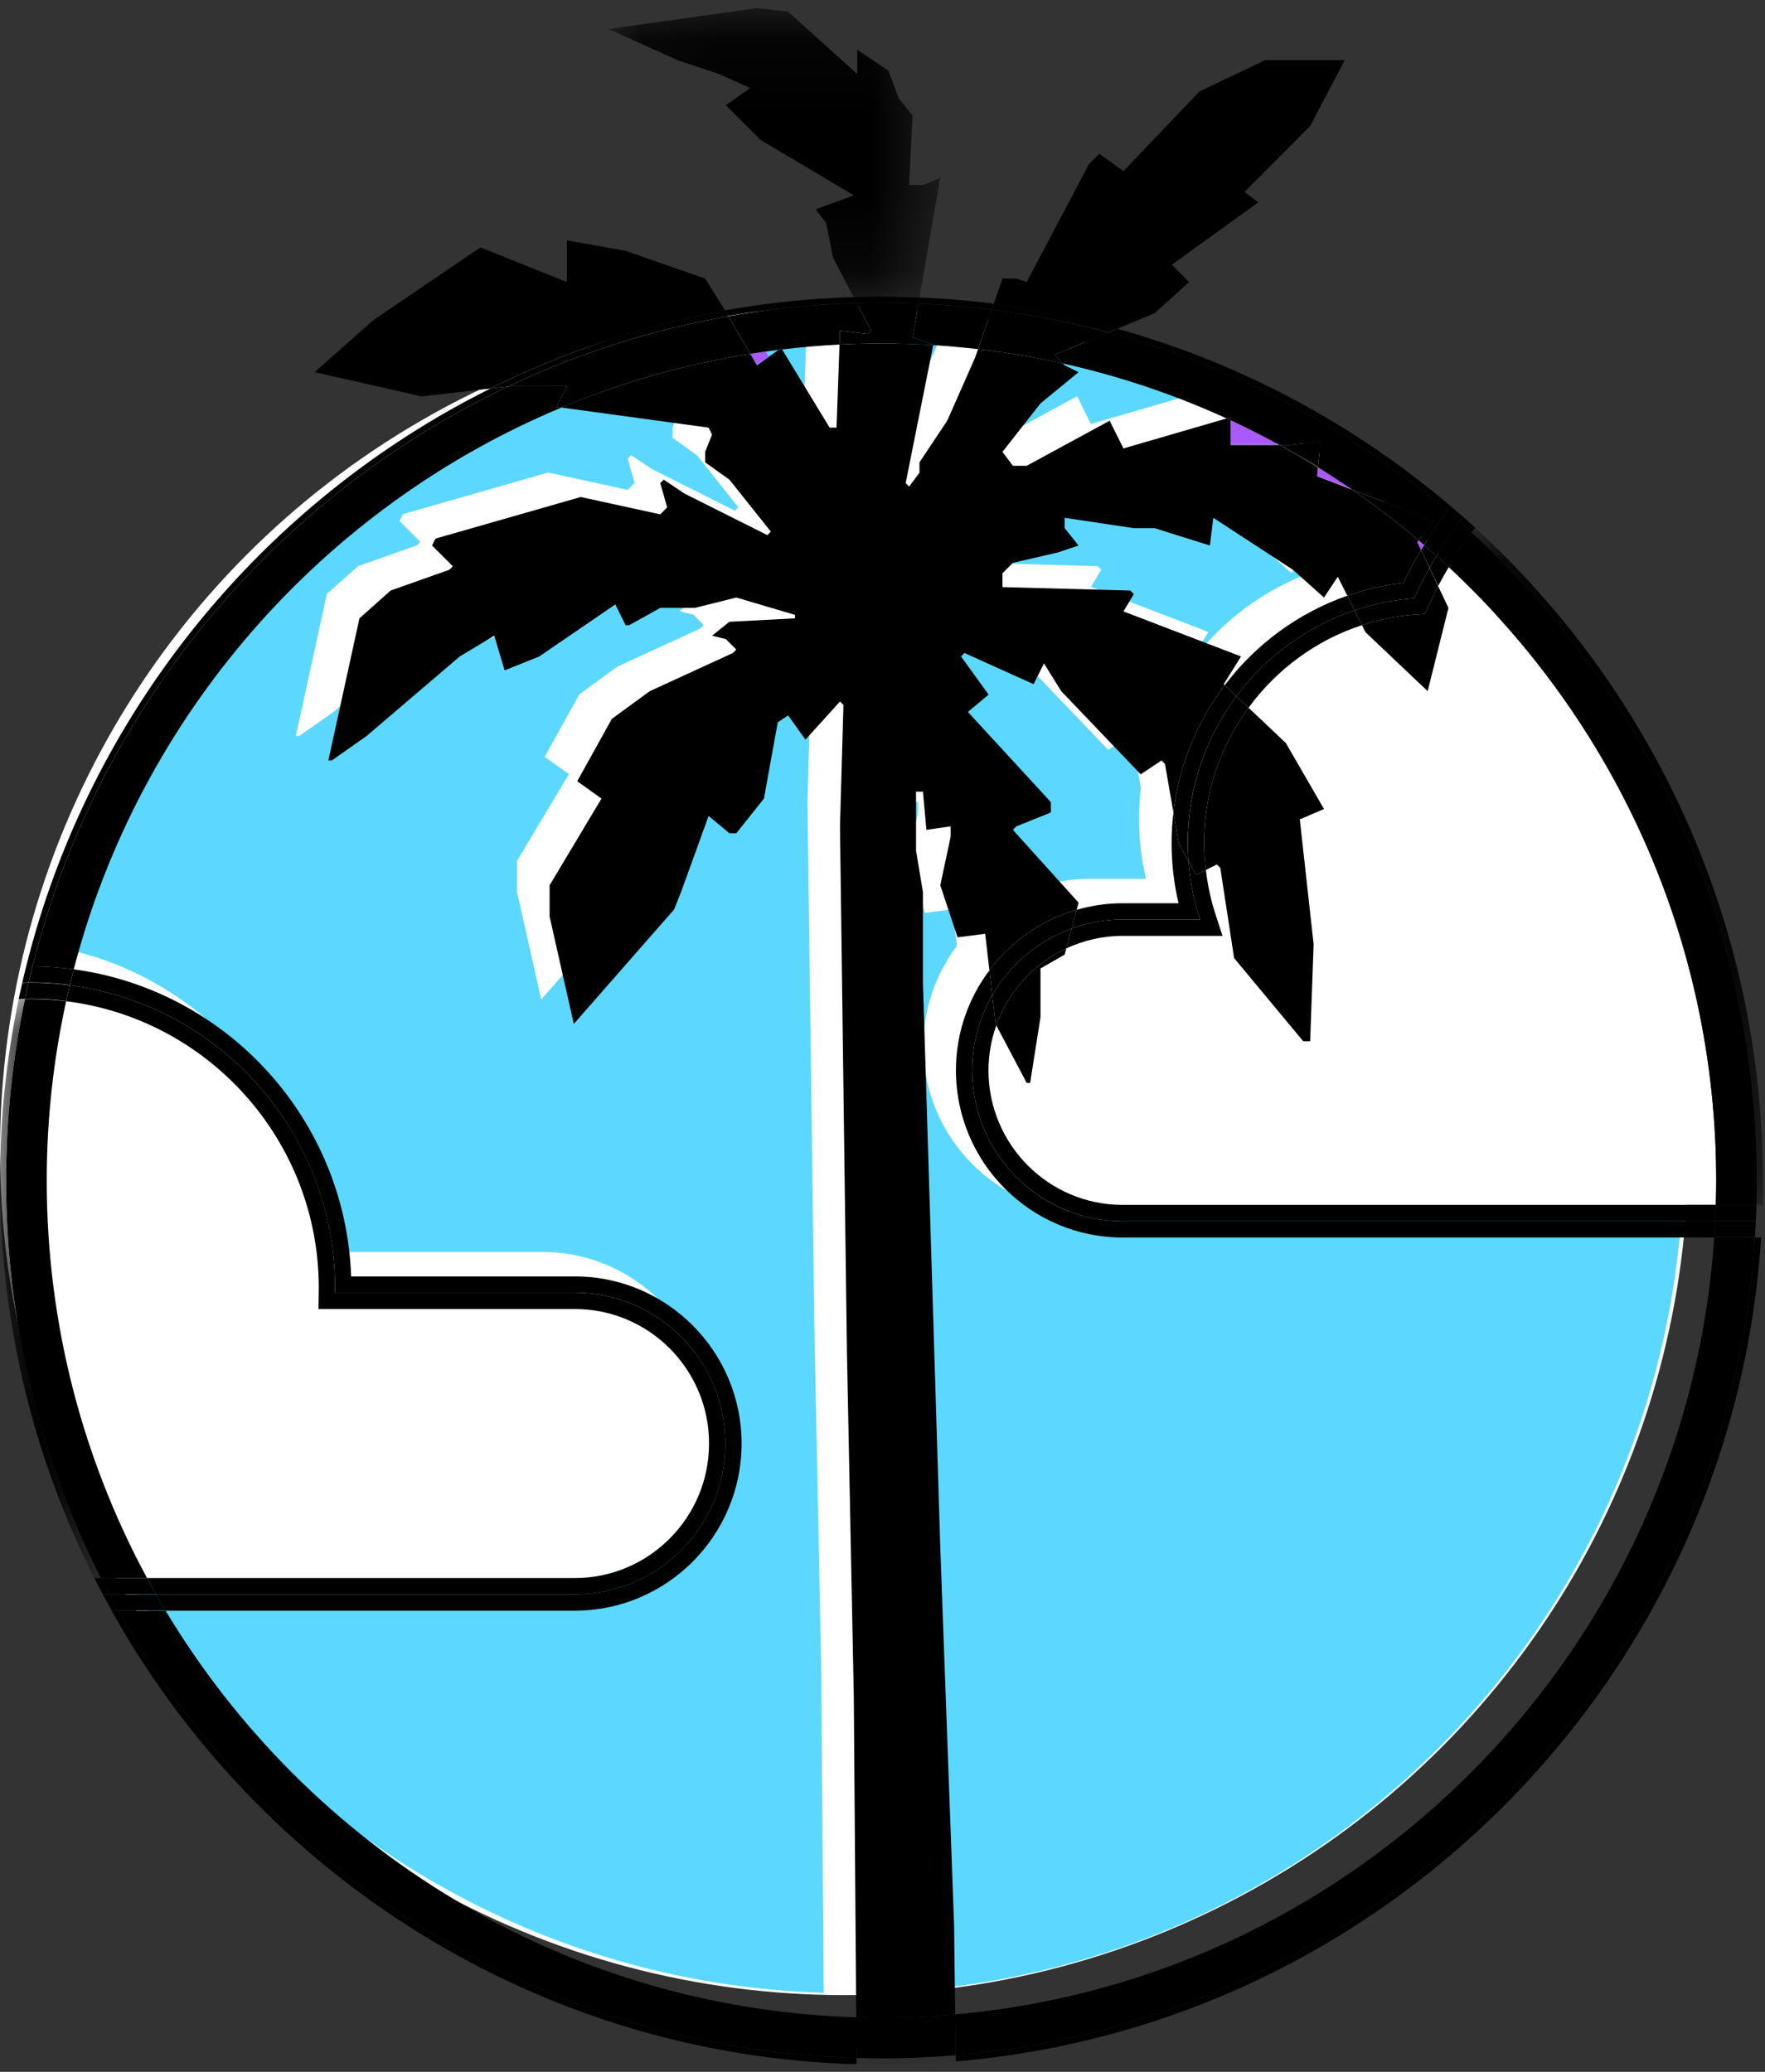 <?xml version="1.0" encoding="UTF-8"?>
<svg width="23px" height="27px" viewBox="0 0 23 27" version="1.1" xmlns="http://www.w3.org/2000/svg" xmlns:xlink="http://www.w3.org/1999/xlink">
    <rect x="0" y="0" width="23" height="27" fill="#333333" stroke="none"/>
    <!-- Generator: Sketch 50.2 (55047) - http://www.bohemiancoding.com/sketch -->
    <title>Group</title>
    <desc>Created with Sketch.</desc>
    <defs>
        <polygon id="path-1" points="0.1 0.062 3.895 0.062 3.895 8.887 0.1 8.887"></polygon>
        <polygon id="path-3" points="0.081 0.063 0.186 0.063 0.186 0.273 0.081 0.273"></polygon>
        <polygon id="path-5" points="0.093 0.063 0.186 0.063 0.186 0.273 0.093 0.273"></polygon>
        <polygon id="path-7" points="0 0.041 1.314 0.041 1.314 7.584 0 7.584"></polygon>
        <polygon id="path-9" points="0.085 0.095 4.409 0.095 4.409 3.865 0.085 3.865"></polygon>
        <polygon id="path-11" points="0.033 0.089 1.326 0.089 1.326 0.21 0.033 0.21"></polygon>
    </defs>
    <g id="Future-Project-Desktop" stroke="none" stroke-width="1" fill="none" fill-rule="evenodd">
        <g id="maps" transform="translate(-477, -500)">
            <g id="about-us/map" transform="translate(48, 44)">
                <g id="map-markers" transform="translate(417, 317)">
                    <g id="Group" transform="translate(12, 139)">
                        <circle id="Oval-12" fill="#FFFFFF" fill-rule="nonzero" cx="11" cy="15" r="11"></circle>
                        <g id="Group-167">
                            <path d="M16.674,5.794 C16.466,5.682 16.253,5.577 16.037,5.478 L16.037,5.794 L16.674,5.794 Z" id="Fill-1" fill="#AA59FA"></path>
                            <path d="M18.518,7.167 C18.531,7.145 18.544,7.124 18.557,7.102 C18.534,7.082 18.51,7.063 18.487,7.043 L18.469,7.064 L18.518,7.167 Z" id="Fill-3" fill="#AA59FA"></path>
                            <path d="M10.146,4.559 C10.023,4.574 9.9,4.592 9.778,4.611 L9.865,4.757 L10.146,4.559 Z" id="Fill-5" fill="#AA59FA"></path>
                            <path d="M17.622,6.377 C17.475,6.278 17.326,6.182 17.174,6.09 L17.163,6.204 L17.622,6.377 Z" id="Fill-7" fill="#AA59FA"></path>
                            <path d="M13.631,4.531 L13.135,4.938 L12.639,5.57 L12.775,5.751 L12.955,5.751 L14.036,5.164 L14.216,5.525 L15.56,5.134 C14.883,4.825 14.169,4.583 13.427,4.418 L13.45,4.441 L13.631,4.531 Z" id="Fill-9" fill="#5CD8FF"></path>
                            <path d="M11.423,6.022 L11.558,5.842 L11.558,5.706 L11.919,5.164 L12.279,4.351 L12.321,4.231 C12.128,4.208 11.933,4.191 11.737,4.179 L11.378,5.977 L11.423,6.022 Z" id="Fill-11" fill="#5CD8FF"></path>
                            <path d="M14.934,11.452 C14.873,11.194 14.843,10.931 14.843,10.665 C14.843,10.531 14.851,10.4 14.867,10.27 L14.757,9.637 L14.712,9.591 L14.442,9.772 L13.405,8.688 L13.18,8.326 L13.045,8.597 L12.144,8.191 L12.099,8.236 L12.459,8.733 L12.189,8.959 L13.27,10.134 L13.27,10.269 L12.82,10.45 L12.775,10.495 L13.631,11.444 L13.606,11.538 C13.796,11.483 13.997,11.452 14.205,11.452 L14.934,11.452 Z" id="Fill-13" fill="#5CD8FF"></path>
                            <path d="M10.477,5.254 L10.516,4.171 C10.264,4.184 10.015,4.206 9.768,4.235 L10.387,5.254 L10.477,5.254 Z" id="Fill-15" fill="#5CD8FF"></path>
                            <path d="M17.133,7.444 L17.009,7.197 L16.829,7.468 L16.424,7.107 L15.388,6.429 L15.342,6.79 L14.622,6.564 L14.351,6.564 L13.45,6.429 L13.45,6.564 L13.631,6.79 L13.36,6.881 L12.775,7.016 L12.639,7.152 L12.639,7.332 L14.306,7.378 L14.351,7.423 L14.216,7.649 L15.748,8.236 L15.523,8.597 L15.536,8.61 C15.938,8.079 16.491,7.668 17.133,7.444" id="Fill-17" fill="#5CD8FF"></path>
                            <path d="M10.612,17.272 L10.522,10.45 L10.567,8.869 L10.522,8.823 L10.072,9.32 L9.846,9.004 L9.711,9.094 L9.531,10.088 L9.171,10.54 L9.081,10.54 L8.81,10.314 L8.45,11.308 L8.36,11.534 L7.053,13.025 L6.738,11.625 L6.738,11.218 L7.414,10.088 L7.098,9.863 L7.549,9.049 L8.044,8.688 L9.126,8.191 L9.171,8.146 L9.036,8.01 L8.855,7.965 L9.081,7.784 L9.937,7.739 L9.937,7.694 L9.171,7.468 L8.63,7.604 L8.18,7.604 L7.774,7.829 L7.729,7.829 L7.594,7.558 L6.603,8.236 L6.152,8.417 L6.017,7.965 L5.567,8.236 L4.351,9.275 L3.9,9.591 L3.855,9.591 L4.26,7.739 L4.666,7.378 L5.432,7.107 L5.477,7.061 L5.206,6.79 L5.251,6.7 L7.143,6.158 L8.18,6.384 L8.27,6.293 L8.18,5.977 L8.225,5.932 L8.495,6.113 L9.576,6.655 L9.621,6.61 L9.081,5.932 L8.765,5.706 L8.765,5.57 L8.855,5.344 L8.81,5.254 L6.892,4.992 C3.783,6.291 1.399,8.997 0.537,12.313 C2.528,12.582 4.079,14.263 4.152,16.315 L7.068,16.315 C8.265,16.315 9.24,17.292 9.24,18.493 C9.24,19.694 8.265,20.671 7.068,20.671 L1.734,20.671 C3.585,23.758 6.915,25.856 10.734,25.97 L10.702,21.79 L10.612,17.272 Z" id="Fill-19" fill="#5CD8FF"></path>
                            <path d="M12.033,13.63 C12.033,13.141 12.196,12.69 12.469,12.326 L12.414,11.85 L12.054,11.896 L11.829,11.218 L11.964,10.585 L11.964,10.45 L11.648,10.495 L11.603,9.998 L11.513,9.998 L11.513,10.766 L11.603,11.308 L11.603,12.483 L11.829,19.847 L12.009,24.772 L12.023,25.932 C17.33,25.464 21.554,21.159 21.914,15.808 L14.205,15.808 C13.007,15.808 12.033,14.831 12.033,13.63" id="Fill-21" fill="#5CD8FF"></path>
                            <path d="M18.879,7.391 C18.831,7.472 18.785,7.555 18.741,7.639 L18.875,7.922 L18.604,9.007 L17.794,8.239 L17.748,8.147 C17.149,8.343 16.635,8.725 16.27,9.223 L16.757,9.684 L17.253,10.543 L16.938,10.678 L17.118,12.305 L17.073,13.57 L16.983,13.57 L16.082,12.486 L15.902,11.311 L15.856,11.266 L15.714,11.337 C15.737,11.534 15.778,11.728 15.84,11.917 L15.931,12.196 L14.628,12.196 C14.367,12.196 14.119,12.256 13.896,12.359 L13.874,12.44 L13.559,12.621 L13.559,13.254 L13.424,14.112 L13.379,14.112 L12.983,13.363 C12.918,13.546 12.881,13.743 12.881,13.949 C12.881,14.916 13.665,15.702 14.628,15.702 L22.359,15.702 C22.362,15.597 22.364,15.491 22.364,15.385 C22.364,12.23 21.021,9.384 18.879,7.391" id="Fill-23" fill="#FFFFFF"></path>
                            <path d="M17.652,7.954 L17.557,7.763 C16.915,7.987 16.362,8.398 15.96,8.929 L16.112,9.073 C16.496,8.558 17.031,8.163 17.652,7.954" id="Fill-25" fill="#000000"></path>
                            <path d="M14.629,11.983 L15.638,11.983 C15.559,11.742 15.508,11.487 15.488,11.224 L15.361,10.995 L15.291,10.588 C15.275,10.718 15.267,10.85 15.267,10.984 C15.267,11.249 15.297,11.513 15.358,11.771 L14.629,11.771 C14.421,11.771 14.22,11.802 14.03,11.857 L13.964,12.101 C14.172,12.026 14.395,11.983 14.629,11.983" id="Fill-27" fill="#000000"></path>
                            <path d="M12.669,13.949 C12.669,13.592 12.765,13.259 12.93,12.97 L12.893,12.645 C12.62,13.009 12.457,13.46 12.457,13.949 C12.457,15.15 13.431,16.127 14.628,16.127 L22.338,16.127 C22.343,16.056 22.348,15.986 22.351,15.915 L14.628,15.915 C13.546,15.915 12.669,15.034 12.669,13.949" id="Fill-29" fill="#000000"></path>
                            <path d="M18.629,7.397 C18.659,7.345 18.689,7.293 18.72,7.242 C18.666,7.195 18.612,7.149 18.558,7.103 C18.544,7.124 18.531,7.145 18.518,7.167 L18.629,7.397 Z" id="Fill-31" fill="#000000"></path>
                            <path d="M12.881,13.949 C12.881,13.743 12.918,13.546 12.983,13.363 L12.973,13.344 L12.93,12.97 C12.765,13.259 12.669,13.592 12.669,13.949 C12.669,15.034 13.546,15.914 14.628,15.914 L22.351,15.914 C22.354,15.844 22.357,15.773 22.359,15.702 L14.628,15.702 C13.665,15.702 12.881,14.916 12.881,13.949" id="Fill-33" fill="#000000"></path>
                            <path d="M18.742,7.634 C18.786,7.55 18.832,7.469 18.88,7.389 C18.827,7.34 18.773,7.292 18.719,7.244 C18.688,7.295 18.658,7.347 18.629,7.399 L18.742,7.634 Z" id="Fill-35" fill="#000000"></path>
                            <path d="M15.488,11.224 C15.508,11.488 15.559,11.742 15.638,11.983 L14.629,11.983 C14.395,11.983 14.172,12.026 13.965,12.101 L13.896,12.359 C14.119,12.256 14.367,12.196 14.629,12.196 L15.931,12.196 L15.84,11.917 C15.778,11.728 15.737,11.534 15.714,11.337 L15.586,11.401 L15.488,11.224 Z" id="Fill-37" fill="#000000"></path>
                            <path d="M16.112,9.073 L16.27,9.223 C16.635,8.725 17.149,8.342 17.748,8.147 L17.652,7.954 C17.031,8.163 16.496,8.558 16.112,9.073" id="Fill-39" fill="#000000"></path>
                            <path d="M9.24,18.812 C9.24,17.845 8.456,17.059 7.492,17.059 L4.15,17.059 L4.154,16.783 C4.154,14.864 2.715,13.277 0.862,13.048 C0.697,13.802 0.609,14.583 0.609,15.385 C0.609,17.259 1.083,19.023 1.916,20.565 L7.492,20.565 C8.456,20.565 9.24,19.778 9.24,18.812" id="Fill-41" fill="#FFFFFF"></path>
                            <path d="M9.664,18.812 C9.664,17.611 8.689,16.634 7.492,16.634 L4.576,16.634 C4.503,14.581 2.952,12.901 0.961,12.632 C0.943,12.701 0.926,12.77 0.909,12.84 C2.859,13.09 4.366,14.76 4.366,16.783 C4.366,16.804 4.365,16.825 4.365,16.846 L7.492,16.846 C8.574,16.846 9.452,17.726 9.452,18.812 C9.452,19.897 8.574,20.777 7.492,20.777 L2.034,20.777 C2.074,20.849 2.116,20.92 2.158,20.99 L7.492,20.99 C8.689,20.99 9.664,20.013 9.664,18.812" id="Fill-43" fill="#000000"></path>
                            <path d="M9.452,18.812 C9.452,17.726 8.574,16.846 7.492,16.846 L4.365,16.846 C4.365,16.825 4.366,16.804 4.366,16.783 C4.366,14.76 2.859,13.09 0.909,12.84 C0.893,12.909 0.877,12.979 0.862,13.048 C2.715,13.277 4.154,14.864 4.154,16.783 L4.15,17.059 L7.492,17.059 C8.456,17.059 9.24,17.845 9.24,18.812 C9.24,19.778 8.456,20.565 7.492,20.565 L1.916,20.565 C1.954,20.636 1.994,20.707 2.034,20.777 L7.492,20.777 C8.574,20.777 9.452,19.897 9.452,18.812" id="Fill-45" fill="#000000"></path>
                            <path d="M0.423,12.594 C1.26,9.245 3.57,6.482 6.622,5.036 L6.391,5.063 C3.413,6.548 1.164,9.291 0.341,12.595 C0.361,12.595 0.381,12.594 0.401,12.594 C0.408,12.594 0.416,12.594 0.423,12.594" id="Fill-47" fill="#000000"></path>
                            <path d="M12.923,4.033 L12.95,3.957 C12.631,3.917 12.309,3.89 11.983,3.877 L11.969,3.955 C12.29,3.969 12.609,3.994 12.923,4.033" id="Fill-49" fill="#000000"></path>
                            <path d="M11.165,3.949 L11.124,3.871 C10.553,3.889 9.993,3.947 9.447,4.045 L9.49,4.117 C10.036,4.022 10.595,3.965 11.165,3.949" id="Fill-51" fill="#000000"></path>
                            <path d="M18.858,6.657 C18.873,6.636 18.889,6.616 18.904,6.596 C17.655,5.535 16.179,4.736 14.559,4.284 L14.44,4.334 C16.09,4.776 17.593,5.58 18.858,6.657" id="Fill-53" fill="#000000"></path>
                            <path d="M1.542,20.99 L1.454,20.99 C3.371,24.427 6.992,26.784 11.162,26.901 L11.162,26.82 C7.029,26.704 3.447,24.384 1.542,20.99" id="Fill-55" fill="#000000"></path>
                            <path d="M12.454,26.784 L12.455,26.864 C18.094,26.39 22.587,21.813 22.949,16.127 L22.869,16.127 C22.508,21.777 18.058,26.311 12.454,26.784" id="Fill-57" fill="#000000"></path>
                            <path d="M13.851,4.737 C14.593,4.902 15.307,5.144 15.984,5.453 L16.037,5.438 L16.037,5.478 C16.253,5.578 16.466,5.685 16.674,5.799 L16.803,5.799 L17.208,5.754 L17.174,6.09 C17.325,6.184 17.474,6.281 17.62,6.381 L18.695,6.793 L18.487,7.043 C18.511,7.063 18.534,7.083 18.557,7.103 C18.651,6.949 18.752,6.8 18.858,6.657 C17.593,5.58 16.09,4.776 14.44,4.334 L13.739,4.624 L13.851,4.737 Z" id="Fill-59" fill="#000000"></path>
                            <path d="M12.162,4.489 L12.161,4.498 C12.357,4.51 12.551,4.527 12.745,4.55 L12.923,4.036 C12.609,3.996 12.29,3.97 11.969,3.957 L11.892,4.398 L12.162,4.489 Z" id="Fill-61" fill="#000000"></path>
                            <path d="M2.158,20.99 L1.542,20.99 C3.447,24.384 7.029,26.704 11.162,26.82 L11.158,26.289 C7.339,26.174 4.009,24.077 2.158,20.99" id="Fill-63" fill="#000000"></path>
                            <path d="M12.447,26.251 L12.454,26.784 C18.058,26.311 22.508,21.778 22.869,16.127 L22.338,16.127 C21.978,21.478 17.754,25.783 12.447,26.251" id="Fill-65" fill="#000000"></path>
                            <path d="M7.316,5.311 L7.252,5.302 L7.387,5.031 L6.667,5.031 L6.622,5.036 C3.57,6.482 1.26,9.245 0.423,12.594 C0.605,12.595 0.785,12.609 0.961,12.632 C1.823,9.316 4.207,6.61 7.316,5.311" id="Fill-67" fill="#000000"></path>
                            <path d="M10.145,4.559 L10.18,4.534 L10.192,4.554 C10.439,4.524 10.688,4.503 10.94,4.49 L10.946,4.308 L11.307,4.353 L11.352,4.308 L11.165,3.951 C10.595,3.966 10.036,4.024 9.49,4.121 L9.778,4.611 C9.9,4.592 10.022,4.575 10.145,4.559" id="Fill-69" fill="#000000"></path>
                            <g id="Group-73" transform="translate(19.078, 6.815)">
                                <mask id="mask-2" fill="white">
                                    <use xlink:href="#path-1"></use>
                                </mask>
                                <g id="Clip-72"></g>
                                <path d="M3.815,8.57 C3.815,8.676 3.813,8.782 3.81,8.887 L3.891,8.887 C3.894,8.782 3.895,8.676 3.895,8.57 C3.895,5.204 2.448,2.17 0.144,0.062 C0.129,0.082 0.115,0.103 0.1,0.123 C2.383,2.215 3.815,5.225 3.815,8.57" id="Fill-71" fill="#000000" mask="url(#mask-2)"></path>
                            </g>
                            <path d="M22.364,15.385 C22.364,15.491 22.362,15.597 22.359,15.702 L22.889,15.702 C22.891,15.597 22.893,15.491 22.893,15.385 C22.893,12.04 21.461,9.03 19.178,6.938 C19.072,7.083 18.972,7.234 18.879,7.391 C21.021,9.384 22.364,12.23 22.364,15.385" id="Fill-74" fill="#000000"></path>
                            <path d="M19.019,6.792 C19.034,6.772 19.05,6.753 19.065,6.733 C19.012,6.687 18.958,6.641 18.904,6.596 C18.889,6.616 18.874,6.636 18.858,6.656 C18.912,6.701 18.966,6.746 19.019,6.792" id="Fill-76" fill="#000000"></path>
                            <g id="Group-80" transform="translate(22.788, 15.85)">
                                <mask id="mask-4" fill="white">
                                    <use xlink:href="#path-3"></use>
                                </mask>
                                <g id="Clip-79"></g>
                                <path d="M0.093,0.063 C0.09,0.133 0.085,0.203 0.081,0.273 L0.161,0.273 C0.166,0.203 0.17,0.133 0.173,0.063 L0.093,0.063 Z" id="Fill-78" fill="#000000" mask="url(#mask-4)"></path>
                            </g>
                            <path d="M22.338,16.124 L22.869,16.124 C22.873,16.054 22.877,15.984 22.88,15.914 L22.351,15.914 C22.348,15.984 22.343,16.054 22.338,16.124" id="Fill-81" fill="#000000"></path>
                            <path d="M18.72,7.245 C18.813,7.09 18.914,6.94 19.021,6.795 C18.968,6.749 18.914,6.702 18.86,6.657 C18.753,6.8 18.652,6.949 18.558,7.103 C18.612,7.149 18.666,7.197 18.72,7.245" id="Fill-83" fill="#000000"></path>
                            <path d="M19.179,6.935 C19.194,6.915 19.208,6.895 19.224,6.875 C19.171,6.828 19.118,6.781 19.064,6.735 C19.049,6.755 19.034,6.775 19.019,6.794 C19.073,6.841 19.126,6.888 19.179,6.935" id="Fill-85" fill="#000000"></path>
                            <g id="Group-89" transform="translate(22.788, 15.638)">
                                <mask id="mask-6" fill="white">
                                    <use xlink:href="#path-5"></use>
                                </mask>
                                <g id="Clip-88"></g>
                                <path d="M0.101,0.063 C0.099,0.133 0.096,0.203 0.093,0.273 L0.173,0.273 C0.176,0.203 0.179,0.133 0.181,0.063 L0.101,0.063 Z" id="Fill-87" fill="#000000" mask="url(#mask-6)"></path>
                            </g>
                            <path d="M22.359,15.702 C22.357,15.772 22.354,15.842 22.351,15.911 L22.88,15.911 C22.884,15.842 22.887,15.772 22.889,15.702 L22.359,15.702 Z" id="Fill-90" fill="#000000"></path>
                            <path d="M18.88,7.391 C18.973,7.234 19.073,7.083 19.18,6.938 C19.127,6.89 19.074,6.843 19.02,6.795 C18.913,6.94 18.812,7.09 18.719,7.245 C18.773,7.293 18.827,7.342 18.88,7.391" id="Fill-92" fill="#000000"></path>
                            <g id="Group-96" transform="translate(0, 12.98)">
                                <mask id="mask-8" fill="white">
                                    <use xlink:href="#path-7"></use>
                                </mask>
                                <g id="Clip-95"></g>
                                <path d="M0.325,0.041 C0.298,0.041 0.27,0.042 0.243,0.043 C0.084,0.805 -3.1797235e-05,1.596 -3.1797235e-05,2.405 C-3.1797235e-05,4.267 0.443,6.027 1.228,7.584 L1.314,7.584 C0.525,6.029 0.08,4.269 0.08,2.405 C0.08,1.594 0.165,0.804 0.325,0.041" id="Fill-94" fill="#000000" mask="url(#mask-8)"></path>
                            </g>
                            <path d="M0.862,13.048 C0.71,13.03 0.557,13.019 0.401,13.019 C0.375,13.019 0.35,13.02 0.325,13.021 C0.165,13.784 0.08,14.575 0.08,15.385 C0.08,17.25 0.525,19.01 1.314,20.565 L1.916,20.565 C1.083,19.023 0.609,17.259 0.609,15.385 C0.609,14.583 0.697,13.801 0.862,13.048" id="Fill-97" fill="#000000"></path>
                            <path d="M1.425,20.777 L1.339,20.777 C1.377,20.848 1.415,20.917 1.455,20.987 L1.543,20.987 C1.503,20.917 1.464,20.848 1.425,20.777" id="Fill-99" fill="#000000"></path>
                            <path d="M0.371,12.804 C0.387,12.734 0.405,12.664 0.423,12.594 C0.415,12.594 0.408,12.594 0.4,12.594 C0.381,12.594 0.361,12.595 0.341,12.595 C0.324,12.665 0.306,12.735 0.29,12.806 C0.317,12.805 0.344,12.804 0.371,12.804" id="Fill-101" fill="#000000"></path>
                            <path d="M0.909,12.836 C0.926,12.768 0.943,12.7 0.961,12.632 C0.784,12.608 0.605,12.595 0.423,12.594 C0.405,12.664 0.388,12.734 0.371,12.804 C0.381,12.804 0.391,12.803 0.401,12.803 C0.573,12.803 0.743,12.815 0.909,12.836" id="Fill-103" fill="#000000"></path>
                            <path d="M2.034,20.777 L1.425,20.777 C1.463,20.848 1.502,20.917 1.542,20.987 L2.158,20.987 C2.116,20.917 2.074,20.848 2.034,20.777" id="Fill-105" fill="#000000"></path>
                            <path d="M1.228,20.565 C1.265,20.635 1.302,20.705 1.339,20.774 L1.426,20.774 C1.388,20.705 1.351,20.635 1.315,20.565 L1.228,20.565 Z" id="Fill-107" fill="#000000"></path>
                            <path d="M0.325,13.018 C0.34,12.947 0.355,12.877 0.371,12.807 C0.344,12.807 0.317,12.808 0.29,12.809 C0.274,12.879 0.258,12.949 0.243,13.02 C0.27,13.019 0.298,13.018 0.325,13.018" id="Fill-109" fill="#000000"></path>
                            <path d="M1.916,20.565 L1.314,20.565 C1.35,20.635 1.388,20.705 1.425,20.774 L2.034,20.774 C1.994,20.705 1.954,20.635 1.916,20.565" id="Fill-111" fill="#000000"></path>
                            <path d="M0.401,13.016 C0.557,13.016 0.71,13.026 0.862,13.045 C0.877,12.976 0.893,12.908 0.909,12.839 C0.743,12.818 0.573,12.806 0.401,12.806 C0.391,12.806 0.381,12.807 0.371,12.807 C0.355,12.877 0.34,12.947 0.325,13.018 C0.35,13.017 0.375,13.016 0.401,13.016" id="Fill-113" fill="#000000"></path>
                            <path d="M9.414,3.992 L9.189,3.63 L8.153,3.269 L7.387,3.133 L7.387,3.676 L6.261,3.224 L4.865,4.172 L4.099,4.85 L5.495,5.166 L6.391,5.063 C7.343,4.588 8.369,4.242 9.447,4.047 L9.414,3.992 Z" id="Fill-115" fill="#000000"></path>
                            <path d="M15.046,4.082 L15.496,3.676 L15.271,3.45 L16.397,2.636 L16.217,2.501 L17.073,1.642 L17.523,0.784 L16.487,0.784 L15.631,1.191 L14.64,2.23 L14.325,2.004 L14.19,2.139 L13.379,3.676 L13.244,3.63 L13.064,3.63 L12.95,3.958 C13.499,4.029 14.036,4.139 14.559,4.284 L15.046,4.082 Z" id="Fill-117" fill="#000000"></path>
                            <g id="Group-121" transform="translate(7.843, 0.012)">
                                <mask id="mask-10" fill="white">
                                    <use xlink:href="#path-9"></use>
                                </mask>
                                <g id="Clip-120"></g>
                                <path d="M4.139,3.865 L4.409,2.308 L4.184,2.399 L4.004,2.399 L4.049,1.495 L3.869,1.269 L3.734,0.908 L3.328,0.637 L3.328,0.953 L2.427,0.14 L2.022,0.094 L0.085,0.366 L0.986,0.772 L1.526,0.953 L1.932,1.134 L1.616,1.36 L2.067,1.811 L3.283,2.534 L2.787,2.715 L2.923,2.896 L3.013,3.347 L3.28,3.86 C3.401,3.856 3.522,3.853 3.643,3.853 C3.81,3.853 3.975,3.858 4.139,3.865" id="Fill-119" fill="#000000" mask="url(#mask-10)"></path>
                            </g>
                            <path d="M12.253,20.166 L12.027,12.802 L12.027,11.627 L11.937,11.085 L11.937,10.317 L12.027,10.317 L12.072,10.814 L12.388,10.769 L12.388,10.904 L12.253,11.537 L12.478,12.215 L12.838,12.169 L12.893,12.645 C13.173,12.271 13.57,11.989 14.03,11.857 L14.055,11.763 L13.199,10.814 L13.244,10.769 L13.694,10.588 L13.694,10.453 L12.613,9.278 L12.883,9.052 L12.523,8.555 L12.568,8.51 L13.469,8.916 L13.604,8.645 L13.829,9.007 L14.865,10.091 L15.136,9.91 L15.181,9.956 L15.291,10.588 C15.363,9.973 15.601,9.403 15.96,8.929 L15.947,8.916 L16.172,8.555 L14.64,7.968 L14.775,7.742 L14.73,7.696 L13.063,7.651 L13.063,7.471 L13.199,7.335 L13.784,7.2 L14.055,7.109 L13.874,6.883 L13.874,6.748 L14.775,6.883 L15.046,6.883 L15.766,7.109 L15.811,6.748 L16.848,7.425 L17.253,7.787 L17.433,7.516 L17.557,7.763 C17.789,7.682 18.034,7.625 18.287,7.597 C18.358,7.45 18.436,7.307 18.518,7.168 L18.469,7.064 L18.487,7.043 C18.209,6.808 17.92,6.587 17.62,6.381 L17.163,6.206 L17.174,6.09 C17.011,5.989 16.844,5.892 16.674,5.799 L16.037,5.799 L16.037,5.478 C16.019,5.47 16.001,5.461 15.984,5.453 L14.64,5.844 L14.46,5.483 L13.379,6.07 L13.199,6.07 L13.063,5.889 L13.559,5.257 L14.055,4.85 L13.874,4.76 L13.851,4.737 C13.489,4.656 13.12,4.593 12.745,4.55 L12.703,4.669 L12.343,5.483 L11.982,6.025 L11.982,6.16 L11.847,6.341 L11.802,6.296 L12.161,4.498 C11.938,4.484 11.713,4.476 11.487,4.476 C11.303,4.476 11.121,4.481 10.94,4.49 L10.901,5.573 L10.811,5.573 L10.192,4.554 C10.177,4.556 10.161,4.557 10.145,4.559 L9.865,4.76 L9.778,4.611 C8.92,4.748 8.095,4.985 7.316,5.311 L9.234,5.573 L9.279,5.663 L9.189,5.889 L9.189,6.025 L9.505,6.251 L10.045,6.928 L10,6.974 L8.919,6.432 L8.649,6.251 L8.604,6.296 L8.694,6.612 L8.604,6.703 L7.568,6.477 L5.675,7.019 L5.63,7.109 L5.901,7.38 L5.856,7.425 L5.09,7.696 L4.684,8.058 L4.279,9.91 L4.324,9.91 L4.774,9.594 L5.991,8.555 L6.441,8.284 L6.576,8.736 L7.027,8.555 L8.018,7.877 L8.153,8.148 L8.198,8.148 L8.604,7.922 L9.054,7.922 L9.595,7.787 L10.36,8.013 L10.36,8.058 L9.505,8.103 L9.279,8.284 L9.459,8.329 L9.595,8.465 L9.55,8.51 L8.468,9.007 L7.973,9.368 L7.522,10.181 L7.838,10.407 L7.162,11.537 L7.162,11.943 L7.477,13.344 L8.784,11.853 L8.874,11.627 L9.234,10.633 L9.505,10.859 L9.595,10.859 L9.955,10.407 L10.135,9.413 L10.27,9.323 L10.496,9.639 L10.946,9.142 L10.991,9.187 L10.946,10.769 L11.036,17.591 L11.126,22.109 L11.158,26.289 C11.267,26.292 11.377,26.294 11.487,26.294 C11.811,26.294 12.131,26.279 12.447,26.251 L12.433,25.091 L12.253,20.166 Z" id="Fill-122" fill="#000000"></path>
                            <path d="M12.983,13.363 L13.379,14.112 L13.424,14.112 L13.559,13.254 L13.559,12.621 L13.874,12.44 L13.896,12.359 C13.472,12.557 13.141,12.918 12.983,13.363" id="Fill-124" fill="#000000"></path>
                            <path d="M18.567,8 L18.442,8.009 C18.201,8.027 17.969,8.074 17.748,8.147 L17.794,8.239 L18.604,9.007 L18.875,7.922 L18.741,7.639 C18.699,7.721 18.657,7.803 18.619,7.886 L18.567,8 Z" id="Fill-126" fill="#000000"></path>
                            <path d="M15.714,11.337 L15.857,11.266 L15.902,11.311 L16.082,12.486 L16.983,13.57 L17.073,13.57 L17.118,12.305 L16.938,10.678 L17.253,10.543 L16.757,9.684 L16.27,9.223 C15.906,9.719 15.69,10.329 15.69,10.984 C15.69,11.102 15.7,11.22 15.714,11.337" id="Fill-128" fill="#000000"></path>
                            <path d="M15.488,11.224 C15.482,11.145 15.478,11.065 15.478,10.984 C15.478,10.267 15.715,9.606 16.112,9.073 L15.96,8.929 C15.601,9.403 15.363,9.973 15.291,10.588 L15.361,10.995 L15.488,11.224 Z" id="Fill-130" fill="#000000"></path>
                            <path d="M13.965,12.101 L14.03,11.857 C13.57,11.989 13.173,12.271 12.893,12.645 L12.93,12.97 C13.16,12.57 13.526,12.26 13.965,12.101" id="Fill-132" fill="#000000"></path>
                            <path d="M18.426,7.797 C18.489,7.662 18.556,7.53 18.629,7.401 L18.518,7.168 C18.436,7.307 18.358,7.45 18.287,7.597 C18.034,7.625 17.789,7.682 17.557,7.763 L17.652,7.954 C17.898,7.871 18.157,7.817 18.426,7.797" id="Fill-134" fill="#000000"></path>
                            <path d="M12.93,12.97 L12.973,13.344 L12.983,13.363 C13.141,12.918 13.472,12.557 13.896,12.359 L13.965,12.101 C13.526,12.26 13.16,12.57 12.93,12.97" id="Fill-136" fill="#000000"></path>
                            <path d="M18.426,7.797 C18.157,7.817 17.898,7.871 17.652,7.954 L17.748,8.147 C17.969,8.074 18.201,8.027 18.442,8.009 L18.567,8 L18.619,7.886 C18.657,7.803 18.699,7.721 18.741,7.639 L18.629,7.401 C18.556,7.53 18.489,7.662 18.426,7.797" id="Fill-138" fill="#000000"></path>
                            <path d="M15.479,10.984 C15.479,11.065 15.482,11.145 15.488,11.224 L15.586,11.401 L15.714,11.337 C15.7,11.22 15.69,11.102 15.69,10.984 C15.69,10.329 15.906,9.719 16.27,9.223 L16.112,9.073 C15.715,9.606 15.479,10.267 15.479,10.984" id="Fill-140" fill="#000000"></path>
                            <path d="M14.44,4.328 L14.559,4.279 C14.036,4.136 13.499,4.027 12.95,3.958 L12.923,4.035 C13.44,4.099 13.946,4.198 14.44,4.328" id="Fill-142" fill="#000000"></path>
                            <g id="Group-146" transform="translate(11.129, 26.693)">
                                <mask id="mask-12" fill="white">
                                    <use xlink:href="#path-11"></use>
                                </mask>
                                <g id="Clip-145"></g>
                                <path d="M0.358,0.13 C0.249,0.13 0.141,0.128 0.033,0.125 L0.033,0.206 C0.141,0.209 0.249,0.21 0.358,0.21 C0.684,0.21 1.007,0.196 1.326,0.169 L1.325,0.089 C1.006,0.116 0.684,0.13 0.358,0.13" id="Fill-144" fill="#000000" mask="url(#mask-12)"></path>
                            </g>
                            <path d="M11.487,3.945 C11.648,3.945 11.809,3.949 11.969,3.956 L11.983,3.876 C11.818,3.87 11.653,3.865 11.487,3.865 C11.365,3.865 11.244,3.868 11.124,3.871 L11.165,3.95 C11.272,3.947 11.379,3.945 11.487,3.945" id="Fill-147" fill="#000000"></path>
                            <path d="M9.49,4.121 L9.447,4.047 C8.369,4.242 7.343,4.588 6.391,5.063 L6.622,5.036 C7.52,4.611 8.482,4.299 9.49,4.121" id="Fill-149" fill="#000000"></path>
                            <path d="M11.307,4.353 L10.946,4.308 L10.94,4.49 C11.121,4.481 11.303,4.476 11.487,4.476 C11.713,4.476 11.938,4.484 12.161,4.498 L12.162,4.489 L11.892,4.398 L11.969,3.957 C11.809,3.95 11.648,3.946 11.487,3.946 C11.379,3.946 11.272,3.948 11.165,3.951 L11.352,4.308 L11.307,4.353 Z" id="Fill-151" fill="#000000"></path>
                            <path d="M16.037,5.438 L15.984,5.453 C16.001,5.461 16.019,5.47 16.037,5.478 L16.037,5.438 Z" id="Fill-153" fill="#000000"></path>
                            <path d="M10.18,4.534 L10.145,4.559 C10.161,4.557 10.177,4.556 10.192,4.554 L10.18,4.534 Z" id="Fill-155" fill="#000000"></path>
                            <path d="M13.851,4.737 L13.739,4.624 L14.44,4.334 C13.946,4.201 13.44,4.101 12.923,4.036 L12.745,4.55 C13.12,4.593 13.489,4.656 13.851,4.737" id="Fill-157" fill="#000000"></path>
                            <path d="M11.487,26.294 C11.377,26.294 11.267,26.292 11.158,26.289 L11.162,26.82 C11.27,26.823 11.378,26.825 11.487,26.825 C11.813,26.825 12.135,26.81 12.454,26.784 L12.447,26.251 C12.131,26.279 11.811,26.294 11.487,26.294" id="Fill-159" fill="#000000"></path>
                            <path d="M7.387,5.031 L7.252,5.302 L7.316,5.311 C8.095,4.985 8.92,4.748 9.778,4.611 L9.49,4.121 C8.482,4.299 7.52,4.611 6.622,5.036 L6.667,5.031 L7.387,5.031 Z" id="Fill-161" fill="#000000"></path>
                            <path d="M17.208,5.754 L16.803,5.798 L16.674,5.798 C16.844,5.89 17.011,5.986 17.174,6.085 L17.208,5.754 Z" id="Fill-163" fill="#000000"></path>
                            <path d="M18.695,6.793 L17.62,6.381 C17.92,6.587 18.209,6.808 18.487,7.043 L18.695,6.793 Z" id="Fill-165" fill="#000000"></path>
                        </g>
                    </g>
                </g>
            </g>
        </g>
    </g>
</svg>
